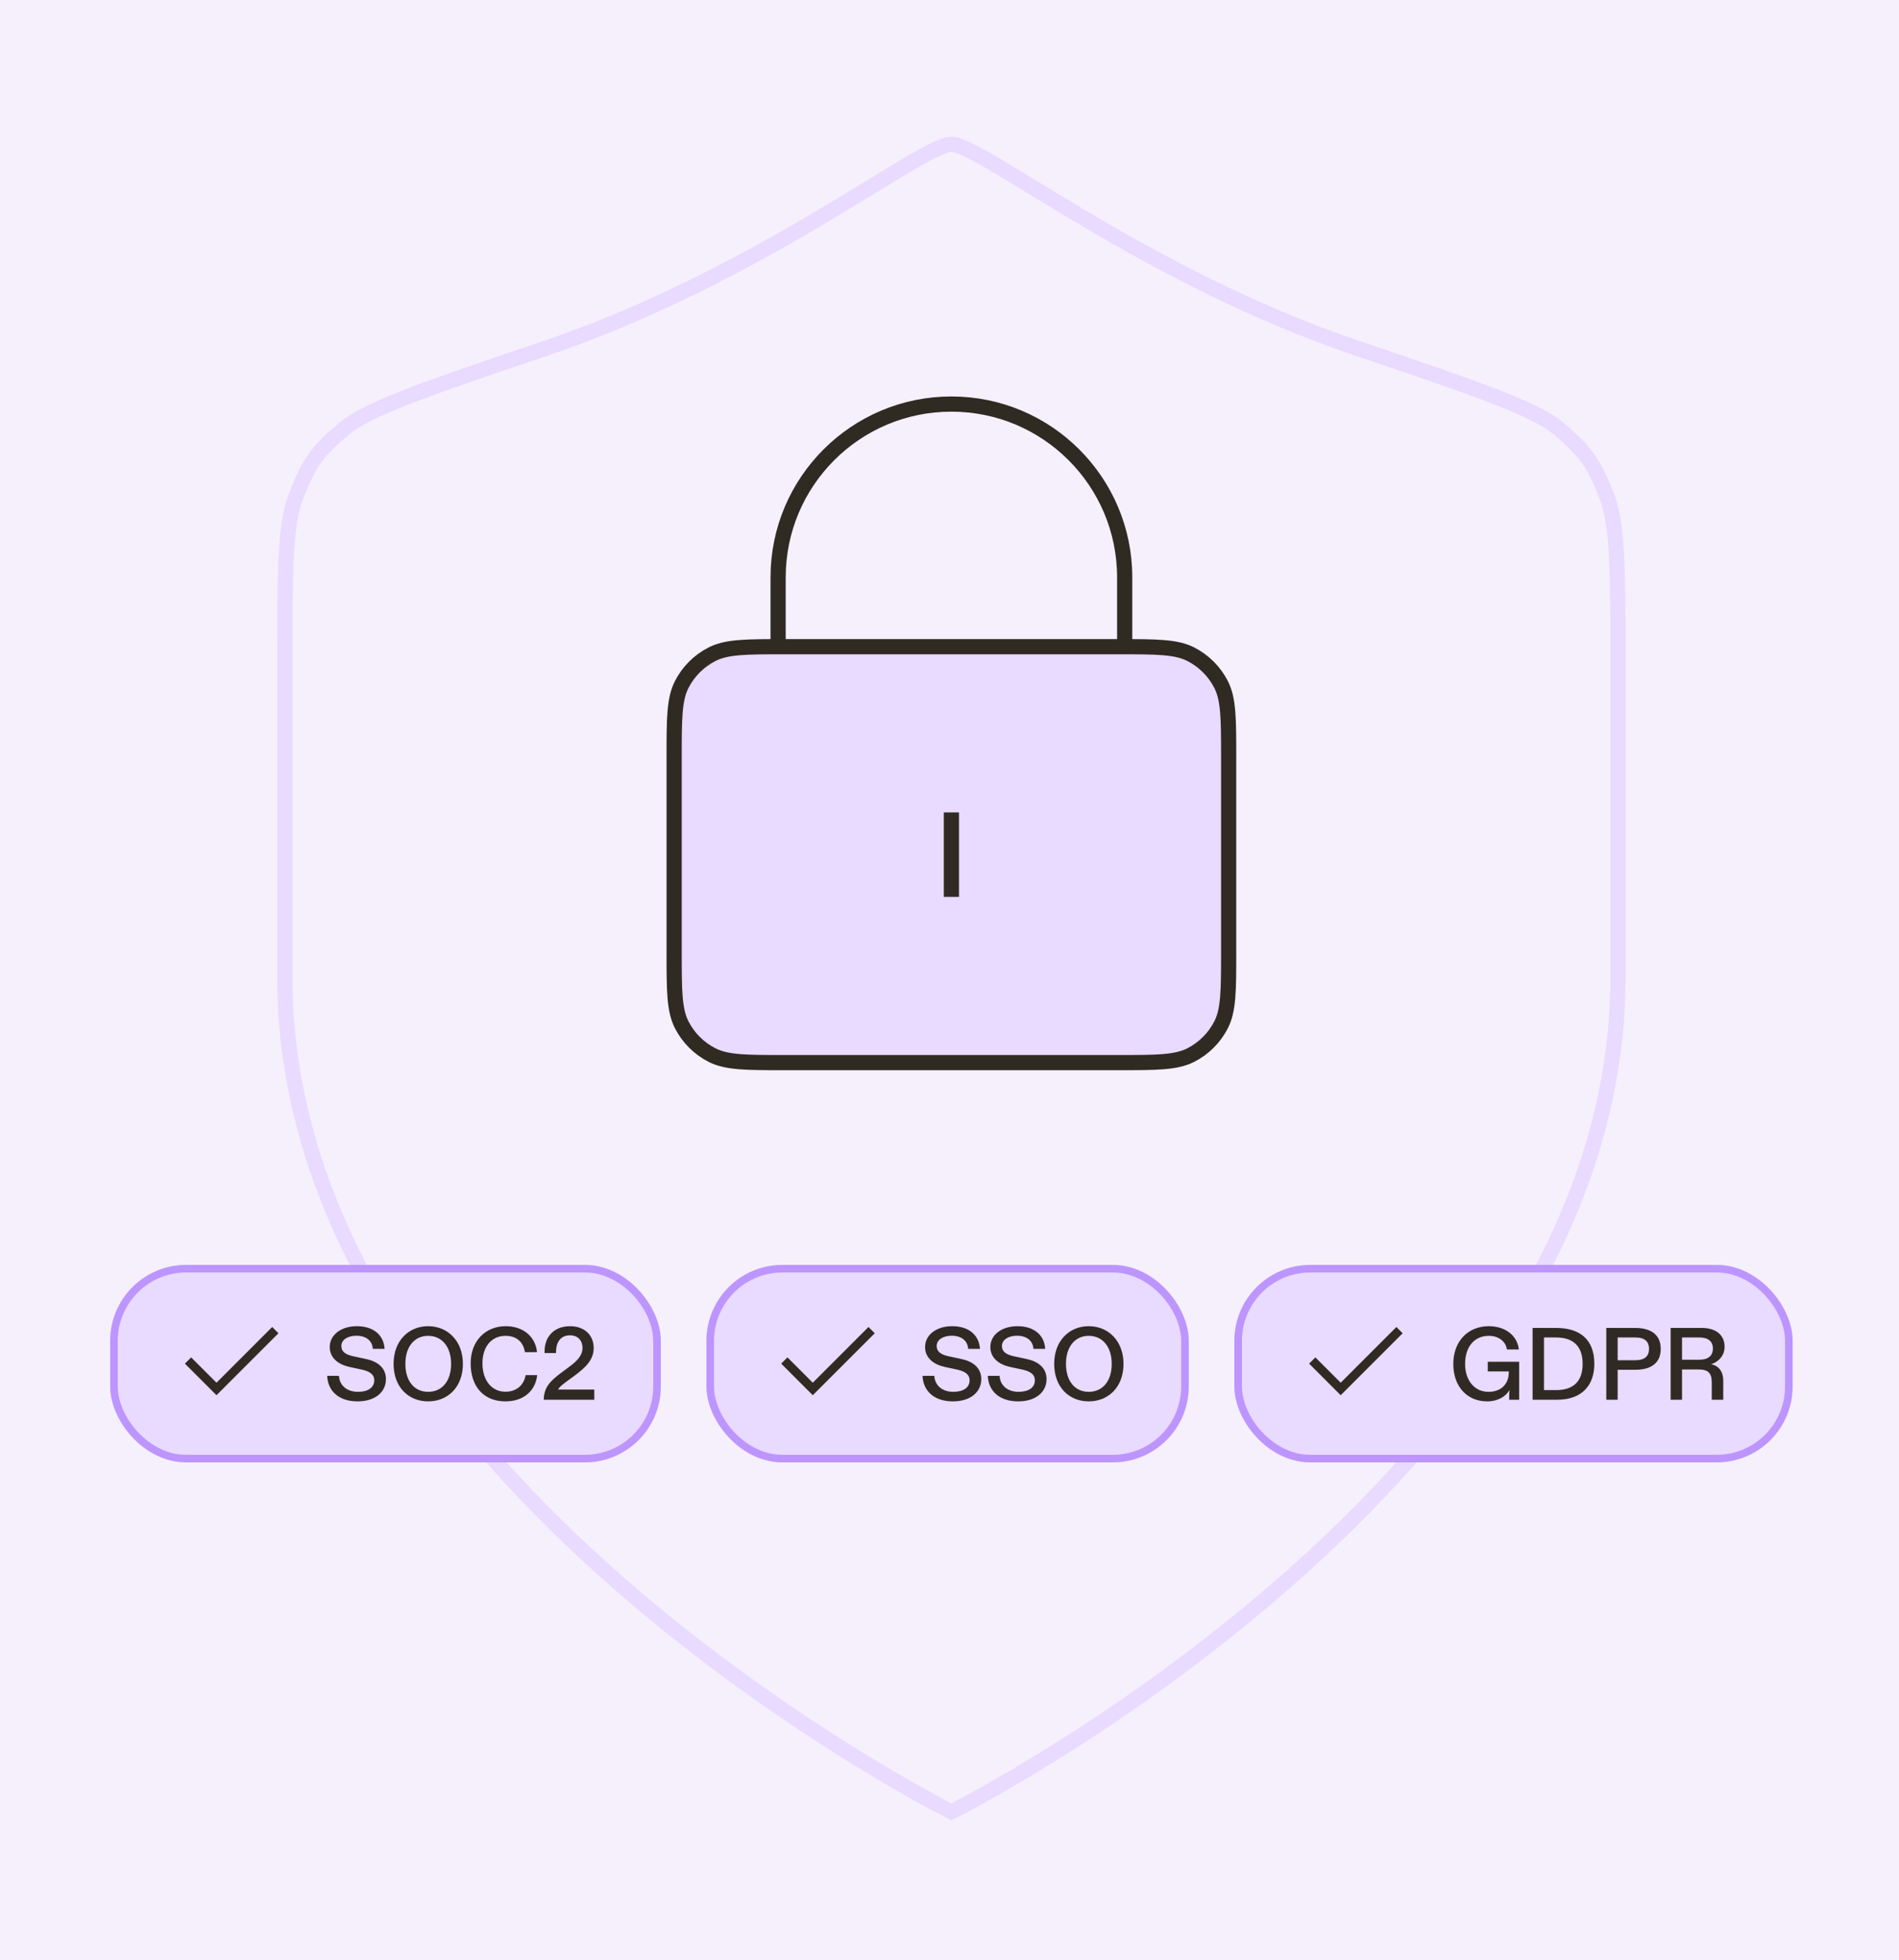 <svg width="500" height="516" viewBox="0 0 500 516" fill="none" xmlns="http://www.w3.org/2000/svg">
<rect width="500" height="516" fill="#F5F0FC"/>
<path d="M250.5 477C250.5 477 426 389.2 426 257.5V174.09C426 150.122 426 138.138 422.978 130.418C419.599 121.786 417.47 118.816 410.382 112.845C404.043 107.506 388.421 102.214 357.177 91.629C300.968 72.588 258.45 38 250.5 38C242.55 38 200.032 72.588 143.823 91.629C112.579 102.214 96.957 107.506 90.618 112.845C83.53 118.816 81.401 121.786 78.022 130.418C75 138.138 75 150.122 75 174.09V257.5C75 389.2 250.5 477 250.5 477Z" stroke="#E9DAFF" stroke-width="4" stroke-linecap="square"/>
<rect x="187" y="334" width="125" height="50" rx="19" fill="#E9DAFF"/>
<rect x="187" y="334" width="125" height="50" rx="19" stroke="#BD95FF" stroke-width="2"/>
<path d="M228.665 351L213.999 365.667L207.332 359" stroke="#2F2B23" stroke-width="2.333" stroke-linecap="square"/>
<path d="M250.888 368.932C246.055 368.932 243.085 366.313 242.896 362.209H246.001C246.163 364.882 248.242 366.421 250.996 366.421C253.588 366.421 255.289 365.341 255.289 363.397C255.289 361.777 254.02 360.994 251.86 360.535L248.836 359.887C245.92 359.266 243.571 357.565 243.571 354.622C243.571 351.409 246.568 349.141 250.699 349.141C255.127 349.141 257.8 351.517 258.016 355.108H254.911C254.803 353.11 253.291 351.652 250.591 351.652C248.323 351.652 246.622 352.705 246.622 354.352C246.622 355.891 247.81 356.647 249.862 357.079L253.129 357.781C256.099 358.402 258.367 360.049 258.367 363.073C258.367 366.394 255.64 368.932 250.888 368.932ZM268.073 368.932C263.24 368.932 260.27 366.313 260.081 362.209H263.186C263.348 364.882 265.427 366.421 268.181 366.421C270.773 366.421 272.474 365.341 272.474 363.397C272.474 361.777 271.205 360.994 269.045 360.535L266.021 359.887C263.105 359.266 260.756 357.565 260.756 354.622C260.756 351.409 263.753 349.141 267.884 349.141C272.312 349.141 274.985 351.517 275.201 355.108H272.096C271.988 353.11 270.476 351.652 267.776 351.652C265.508 351.652 263.807 352.705 263.807 354.352C263.807 355.891 264.995 356.647 267.047 357.079L270.314 357.781C273.284 358.402 275.552 360.049 275.552 363.073C275.552 366.394 272.825 368.932 268.073 368.932ZM286.662 368.932C281.478 368.932 277.563 365.179 277.563 359.05C277.563 353.029 281.478 349.141 286.662 349.141C291.873 349.141 295.815 353.083 295.815 359.05C295.815 365.179 291.846 368.932 286.662 368.932ZM280.668 359.05C280.668 363.667 283.071 366.421 286.662 366.421C290.253 366.421 292.71 363.694 292.71 359.05C292.71 354.514 290.253 351.679 286.662 351.679C283.098 351.679 280.668 354.487 280.668 359.05Z" fill="#2F2B24"/>
<rect x="30" y="334" width="143" height="50" rx="19" fill="#E9DAFF"/>
<rect x="30" y="334" width="143" height="50" rx="19" stroke="#BD95FF" stroke-width="2"/>
<path d="M71.665 351L56.999 365.667L50.332 359" stroke="#2F2B23" stroke-width="2.333" stroke-linecap="square"/>
<path d="M94.137 368.932C89.304 368.932 86.334 366.313 86.145 362.209H89.25C89.412 364.882 91.491 366.421 94.245 366.421C96.837 366.421 98.538 365.341 98.538 363.397C98.538 361.777 97.269 360.994 95.109 360.535L92.085 359.887C89.169 359.266 86.82 357.565 86.82 354.622C86.82 351.409 89.817 349.141 93.948 349.141C98.376 349.141 101.049 351.517 101.265 355.108H98.16C98.052 353.11 96.54 351.652 93.84 351.652C91.572 351.652 89.871 352.705 89.871 354.352C89.871 355.891 91.059 356.647 93.111 357.079L96.378 357.781C99.348 358.402 101.616 360.049 101.616 363.073C101.616 366.394 98.889 368.932 94.137 368.932ZM112.726 368.932C107.542 368.932 103.627 365.179 103.627 359.05C103.627 353.029 107.542 349.141 112.726 349.141C117.937 349.141 121.879 353.083 121.879 359.05C121.879 365.179 117.91 368.932 112.726 368.932ZM106.732 359.05C106.732 363.667 109.135 366.421 112.726 366.421C116.317 366.421 118.774 363.694 118.774 359.05C118.774 354.514 116.317 351.679 112.726 351.679C109.162 351.679 106.732 354.487 106.732 359.05ZM133.049 368.932C127.541 368.932 123.923 365.233 123.923 358.915C123.923 352.948 127.892 349.141 133.157 349.141C137.747 349.141 140.987 351.868 141.392 355.972H138.206C137.801 353.353 136.046 351.679 133.103 351.679C129.512 351.679 127.028 354.406 127.028 358.915C127.028 363.505 129.539 366.394 133.076 366.394C136.019 366.394 137.963 364.612 138.395 362.02H141.446C140.96 366.232 137.828 368.932 133.049 368.932ZM143.164 368.5C143.218 365.152 144.946 363.478 147.997 361.237L149.833 359.86C151.669 358.51 153.37 356.998 153.37 354.865C153.37 352.894 152.128 351.544 150.076 351.544C147.781 351.544 146.404 353.137 146.404 355.945V356.215H143.38V355.81C143.38 351.706 146.08 349.141 150.076 349.141C153.856 349.141 156.313 351.463 156.313 354.865C156.313 358.024 154.207 360.022 151.075 362.317L149.779 363.262C147.97 364.585 147.187 365.233 146.971 365.827H156.475V368.5H143.164Z" fill="#2F2B24"/>
<rect x="326" y="334" width="145" height="50" rx="19" fill="#E9DAFF"/>
<rect x="326" y="334" width="145" height="50" rx="19" stroke="#BD95FF" stroke-width="2"/>
<path d="M367.665 351L352.999 365.667L346.332 359" stroke="#2F2B23" stroke-width="2.333" stroke-linecap="square"/>
<path d="M391.588 368.932C386.134 368.932 382.651 364.882 382.651 359.104C382.651 352.921 386.674 349.141 391.993 349.141C396.421 349.141 399.526 351.679 399.904 355.27H396.772C396.475 353.191 394.612 351.679 392.02 351.679C388.375 351.679 385.756 354.325 385.756 359.104C385.756 363.451 388.267 366.421 391.912 366.421C395.044 366.421 397.258 364.558 397.258 361.291V361.048H391.723V358.51H399.985V368.5H397.366V367.771C397.366 367.177 397.393 366.556 397.447 365.935C396.502 367.636 394.396 368.932 391.588 368.932ZM403.527 368.5V349.6H409.71C415.947 349.6 419.781 352.597 419.781 359.05C419.781 364.774 416.433 368.5 410.034 368.5H403.527ZM406.524 365.962H409.764C414.03 365.962 416.703 363.883 416.703 359.05C416.703 354.649 414.462 352.111 409.71 352.111H406.524V365.962ZM422.927 368.5V349.6H430.568C434.186 349.6 437.264 351.031 437.264 355.108C437.264 359.239 434.186 360.616 430.568 360.616H425.924V368.5H422.927ZM425.924 358.105H430.568C433.133 358.105 434.186 356.944 434.186 355.108C434.186 353.272 433.16 352.111 430.568 352.111H425.924V358.105ZM439.875 368.5V349.6H448.056C451.647 349.6 454.077 351.328 454.077 354.568C454.077 357.052 452.268 358.645 450.513 359.158C452.484 359.509 453.726 361.048 453.726 363.505V368.5H450.702V364.018C450.702 361.399 449.73 360.535 447.165 360.535H442.872V368.5H439.875ZM442.872 357.97H447.435C449.73 357.97 450.999 356.944 450.999 355.027C450.999 353.11 449.73 352.111 447.435 352.111H442.872V357.97Z" fill="#2F2B24"/>
<path d="M177.5 199.45C177.5 189.229 177.5 184.119 179.489 180.215C181.239 176.781 184.031 173.989 187.465 172.239C191.369 170.25 196.479 170.25 206.7 170.25H294.3C304.521 170.25 309.631 170.25 313.535 172.239C316.969 173.989 319.761 176.781 321.511 180.215C323.5 184.119 323.5 189.229 323.5 199.45V250.55C323.5 260.771 323.5 265.881 321.511 269.785C319.761 273.219 316.969 276.011 313.535 277.761C309.631 279.75 304.521 279.75 294.3 279.75H206.7C196.479 279.75 191.369 279.75 187.465 277.761C184.031 276.011 181.239 273.219 179.489 269.785C177.5 265.881 177.5 260.771 177.5 250.55V199.45Z" fill="#E9DAFF"/>
<path d="M296.125 170.25V152C296.125 126.802 275.698 106.375 250.5 106.375C225.302 106.375 204.875 126.802 204.875 152V170.25M250.5 215.875V234.125M206.7 279.75H294.3C304.521 279.75 309.631 279.75 313.535 277.761C316.969 276.011 319.761 273.219 321.511 269.785C323.5 265.881 323.5 260.771 323.5 250.55V199.45C323.5 189.229 323.5 184.119 321.511 180.215C319.761 176.781 316.969 173.989 313.535 172.239C309.631 170.25 304.521 170.25 294.3 170.25H206.7C196.479 170.25 191.369 170.25 187.465 172.239C184.031 173.989 181.239 176.781 179.489 180.215C177.5 184.119 177.5 189.229 177.5 199.45V250.55C177.5 260.771 177.5 265.881 179.489 269.785C181.239 273.219 184.031 276.011 187.465 277.761C191.369 279.75 196.479 279.75 206.7 279.75Z" stroke="#2F2B23" stroke-width="4" stroke-linecap="square"/>
</svg>
